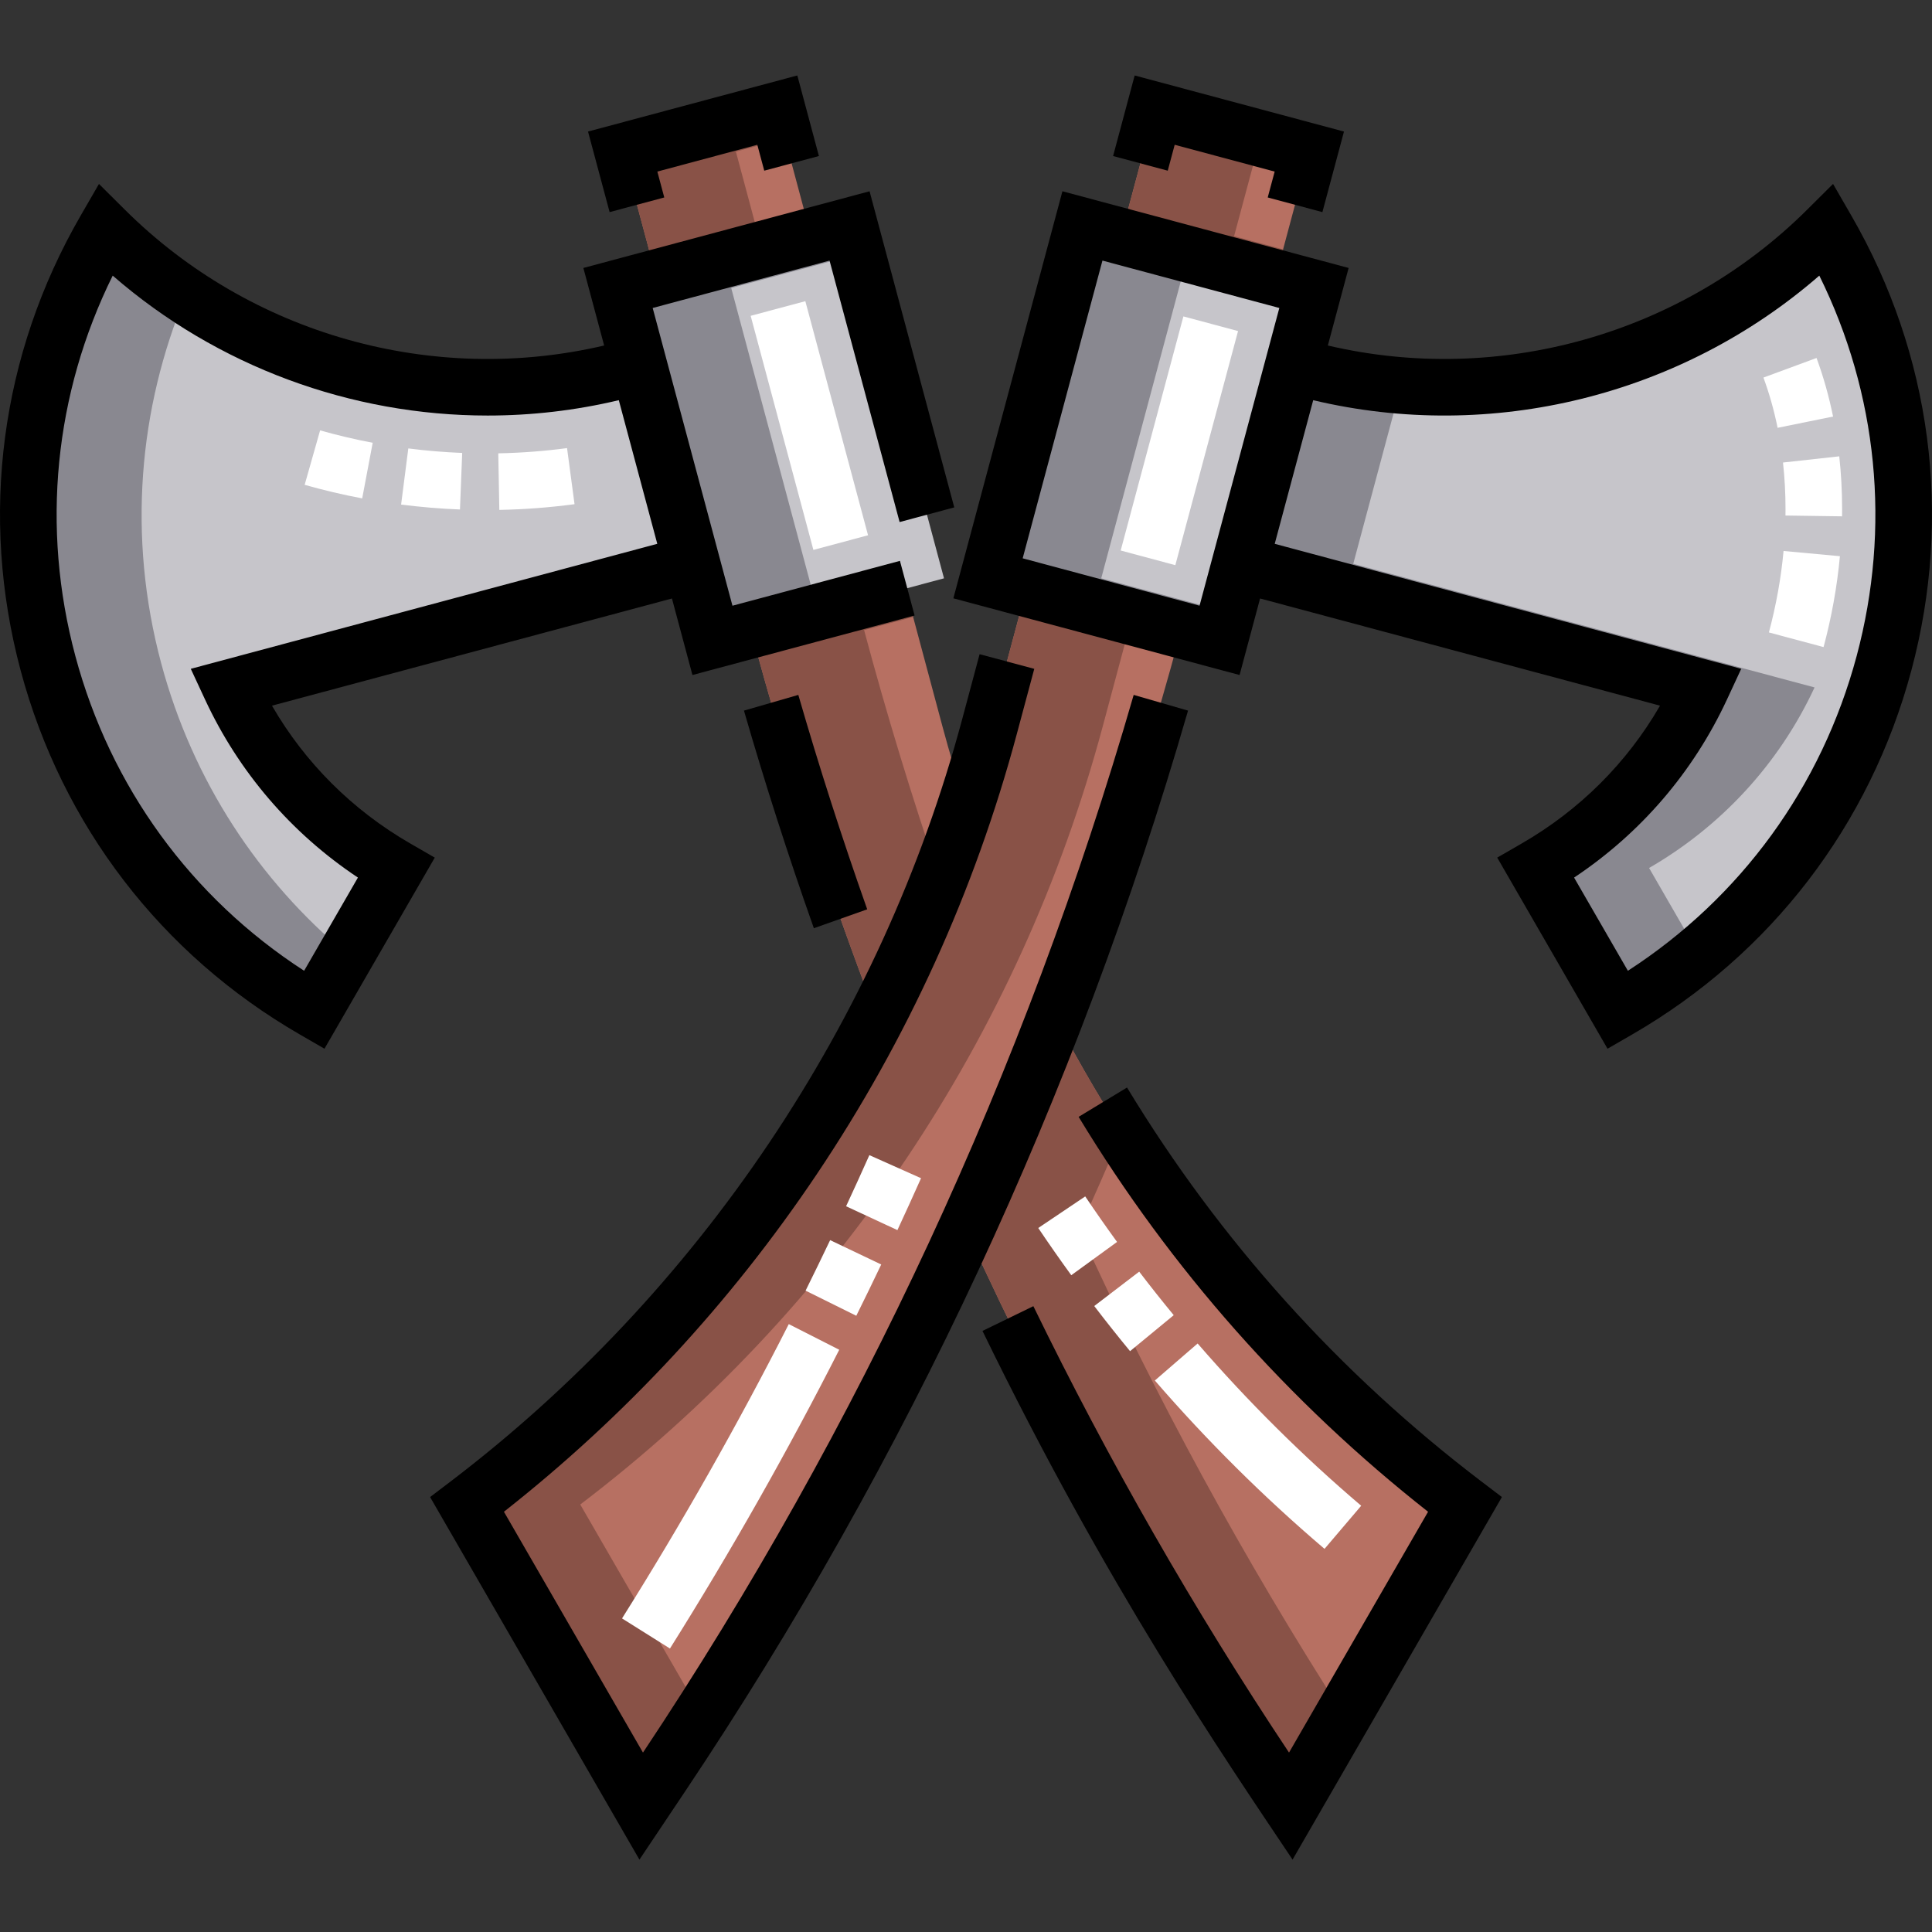 <svg height="512pt" viewBox="0 -20 512 512" width="512pt" xmlns="http://www.w3.org/2000/svg"><rect x="0" y="-20" width="512" height="512" fill="#333333" stroke="none"/><path d="m286.852 39.867 61.359 16.441-25.023 93.383-61.355-16.438zm0 0" fill="#c6c5ca"/><path d="m305.996 9.176 40.98 10.98-8.953 33.422-40.984-10.98zm0 0" fill="#b77062"/><path d="m313.008 146.973-40.984-10.98-9.777 36.492c-22.02 82.191-70.73 154.73-138.469 206.223l46.148 79.938 5.301-7.918c62.262-93.016 108.809-195.637 137.781-303.754zm0 0" fill="#b77062"/><path d="m499.277 155.777c-10.816 40.367-36.98 72.531-70.52 91.898l-21.73-37.652c18.789-10.84 34.32-27.316 43.855-47.844l-122.254-32.758 14.066-52.492 3.148.84c49.375 13.23 102.059-.801 138.312-36.84 19.363 33.543 25.938 74.48 15.121 114.848zm0 0" fill="#c6c5ca"/><path d="m250.172 133.262-61.359 16.438-25.02-93.383 61.355-16.441zm0 0" fill="#c6c5ca"/><path d="m214.957 42.602-40.98 10.98-8.953-33.418 40.98-10.98zm0 0" fill="#b77062"/><path d="m12.723 155.777c10.816 40.367 36.98 72.531 70.523 91.898l21.727-37.652c-18.789-10.84-34.32-27.316-43.852-47.844l122.25-32.758-14.066-52.492-3.148.84c-49.375 13.23-102.059-.801-138.312-36.84-19.363 33.543-25.938 74.48-15.121 114.848zm0 0" fill="#c6c5ca"/><path d="m232.383 249.555c9.312-17.996 17.219-36.766 23.617-56.156-2.273-6.898-4.359-13.871-6.246-20.914l-9.777-36.492-40.98 10.98c9.324 34.812 20.477 69.051 33.387 102.582zm0 0" fill="#b77062"/><path d="m388.223 378.707c-45.605-34.668-82.586-78.879-108.605-129.152-7.312 18.996-15.188 37.762-23.617 56.277 22.914 50.324 49.914 98.789 80.773 144.895l5.301 7.918zm0 0" fill="#b77062"/><path d="m291.832 133.262 23.012-85.891-27.984-7.496-25.023 93.387 61.359 16.441 2.008-7.5zm0 0" fill="#898890"/><path d="m327.043 42.605 6.945-25.922-27.984-7.5-8.957 33.422 40.98 10.98 2.012-7.5zm0 0" fill="#895247"/><path d="m153.773 378.707c67.738-51.492 116.445-124.031 138.469-206.223l7.77-28.992-27.984-7.5-9.781 36.492c-22.02 82.191-70.73 154.73-138.469 206.223l46.152 79.938 5.297-7.918c3.621-5.406 7.188-10.852 10.703-16.324zm0 0" fill="#895247"/><path d="m437.023 210.023c18.789-10.84 34.32-27.316 43.855-47.844l-122.254-32.758 12.656-47.234c-8.508-.699-17.023-2.16-25.438-4.414l-3.148-.844-14.066 52.492 122.254 32.758c-9.535 20.527-25.066 37.004-43.855 47.848l21.73 37.648c7.527-4.348 14.684-9.34 21.379-14.926zm0 0" fill="#898890"/><path d="m193.777 56.316 33.375-8.945-2.012-7.496-61.359 16.441 25.023 93.387 27.988-7.5zm0 0" fill="#898890"/><path d="m195.012 20.164 12.996-3.48-2.008-7.5-40.984 10.98 8.957 33.422 27.984-7.5zm0 0" fill="#895247"/><path d="m42.719 155.777c-9-33.59-5.957-67.574 6.473-97.363-7.582-5.074-14.734-10.914-21.344-17.484-19.367 33.543-25.941 74.48-15.125 114.848 10.816 40.367 36.98 72.531 70.523 91.898l8.613-14.926c-23.133-19.293-40.75-45.668-49.141-76.973zm0 0" fill="#898890"/><path d="m228.992 146.973 12.992-3.48-2.008-7.5-40.984 10.98c9.328 34.812 20.48 69.051 33.387 102.582 6.176-11.93 11.734-24.203 16.645-36.773-7.406-21.68-14.09-43.629-20.031-65.809zm0 0" fill="#895247"/><path d="m285.996 305.832c3.879-8.516 7.637-17.082 11.277-25.699-6.344-9.906-12.238-20.109-17.652-30.578-7.312 18.996-15.191 37.762-23.621 56.277 22.914 50.324 49.914 98.793 80.777 144.898l5.297 7.914 13.996-24.242c-26.438-41.18-49.848-84.152-70.074-128.57zm0 0" fill="#895247"/><path d="m490.648 37.18-4.871-8.438-6.91 6.871c-33.227 33.031-81.531 46.605-126.973 35.949l5.508-20.551-75.848-20.324-28.902 107.875 75.848 20.324 5.434-20.281 105.996 28.402c-8.754 15.137-21.285 27.656-36.652 36.52l-6.496 3.75 29.23 50.645 6.492-3.75c36.75-21.219 63.035-55.473 74.016-96.453 10.98-40.984 5.344-83.793-15.871-120.539zm-219.629 90.781 21.141-78.902 46.875 12.559-21.145 78.902zm221.016 25.875c-9.297 34.691-30.699 64.055-60.629 83.43l-14.258-24.699c17.648-11.746 31.578-27.945 40.535-47.23l3.758-8.094-123.629-33.125 10.199-38.062c47.348 11.258 97.551-1.207 134.125-33.012 15.477 31.312 19.02 66.75 9.898 100.793zm0 0"/><path d="m108.723 203.531c-15.363-8.867-27.898-21.387-36.648-36.523l105.996-28.402 5.434 20.281 58.871-15.773-3.883-14.484-44.383 11.891-21.141-78.902 46.871-12.559 18.566 69.289 14.484-3.883-22.445-83.777-75.848 20.324 5.508 20.551c-45.445 10.656-93.742-2.918-126.969-35.949l-6.91-6.871-4.875 8.438c-21.215 36.746-26.852 79.555-15.871 120.539 10.98 40.98 37.266 75.234 74.016 96.449l6.492 3.75 29.23-50.641zm-28.129 33.734c-29.93-19.375-51.332-48.742-60.629-83.43-9.117-34.043-5.578-69.48 9.902-100.793 27.695 24.086 63.199 37.082 99.371 37.082 11.59 0 23.258-1.336 34.75-4.07l10.199 38.062-123.629 33.129 3.758 8.09c8.957 19.285 22.887 35.488 40.535 47.23zm0 0"/><path d="m298.672 268.203-12.824 7.773c24.457 40.352 55.594 75.531 92.605 104.656l-36.848 63.82c-25.129-37.742-47.918-77.535-67.754-118.305l-13.484 6.562c32.945 67.711 63.496 112.211 82.176 140.113l55.477-96.09-5.258-3.996c-37.812-28.742-69.469-63.914-94.09-104.535zm0 0"/><path d="m311.305 18.367 26.496 7.102-1.84 6.859 14.488 3.883 5.719-21.348-55.469-14.863-5.719 21.348 14.484 3.883zm0 0"/><path d="m300.438 164.156c-28.809 99.664-72.555 193.957-130.043 280.297l-36.848-63.824c32.152-25.301 59.996-55.332 82.836-89.344 24.066-35.84 41.934-75.16 53.105-116.859l4.605-17.176-14.488-3.883-4.602 17.176c-21.48 80.164-69.695 151.973-135.766 202.195l-5.258 3.996 55.477 96.09 12-17.926c59.039-88.199 103.914-184.617 133.387-286.578zm0 0"/><path d="m215.68 225.988 14.141-5.008c-6.605-18.656-12.75-37.777-18.258-56.824l-14.406 4.164c5.586 19.332 11.82 38.734 18.523 57.668zm0 0"/><path d="m176.039 32.328-1.836-6.859 26.492-7.102 1.84 6.863 14.484-3.883-5.719-21.348-55.469 14.863 5.723 21.348zm0 0"/><g fill="#fff"><path d="m483.262 151.484-14.488-3.883c1.914-7.141 3.223-14.402 3.887-21.586l14.934 1.383c-.742 8.027-2.199 16.133-4.332 24.086zm4.902-34.652-14.996-.211c.008-.582.012-1.164.012-1.742 0-4.156-.227-8.297-.668-12.305l14.91-1.641c.5 4.551.754 9.242.754 13.941 0 .652-.004 1.305-.012 1.957zm-17.082-23.457c-.941-4.641-2.207-9.121-3.754-13.316l14.07-5.191c1.812 4.91 3.285 10.133 4.383 15.52zm0 0"/><path d="m296.992 125.891 16.621-62.039 14.484 3.883-16.621 62.039zm0 0"/><path d="m177.543 416.875-12.699-7.977c15.852-25.242 30.723-51.484 44.191-77.996l13.371 6.797c-13.676 26.914-28.77 53.551-44.863 79.176zm49.383-88.184-13.438-6.656c2.203-4.445 4.391-8.945 6.508-13.387l13.539 6.457c-2.152 4.508-4.371 9.078-6.609 13.586zm10.898-22.699-13.602-6.32c2.07-4.457 4.148-9.016 6.168-13.547l13.695 6.113c-2.051 4.602-4.16 9.227-6.262 13.754zm0 0"/><path d="m132.328 115.129-.281-14.992c6.07-.117 12.203-.582 18.227-1.383l1.984 14.863c-6.586.879-13.289 1.387-19.93 1.512zm-10.434-.109c-5.207-.207-10.453-.645-15.598-1.305l1.91-14.875c4.707.602 9.512 1.004 14.281 1.195zm-25.91-2.941c-5.117-.965-10.246-2.176-15.246-3.594l4.094-14.43c4.57 1.297 9.262 2.402 13.938 3.289zm0 0"/><path d="m198.934 63.695 14.488-3.883 16.621 62.039-14.484 3.883zm0 0"/><path d="m351.012 390.465c-16.008-13.621-31.137-28.629-44.969-44.617l11.34-9.812c13.336 15.41 27.918 29.879 43.348 43.004zm-51.535-52.395c-3.223-3.91-6.414-7.934-9.492-11.961l11.914-9.109c2.969 3.887 6.047 7.766 9.152 11.535zm-15.578-20.125c-2.984-4.102-5.926-8.312-8.75-12.512l12.445-8.371c2.723 4.051 5.562 8.109 8.438 12.066zm0 0"/></g></svg>